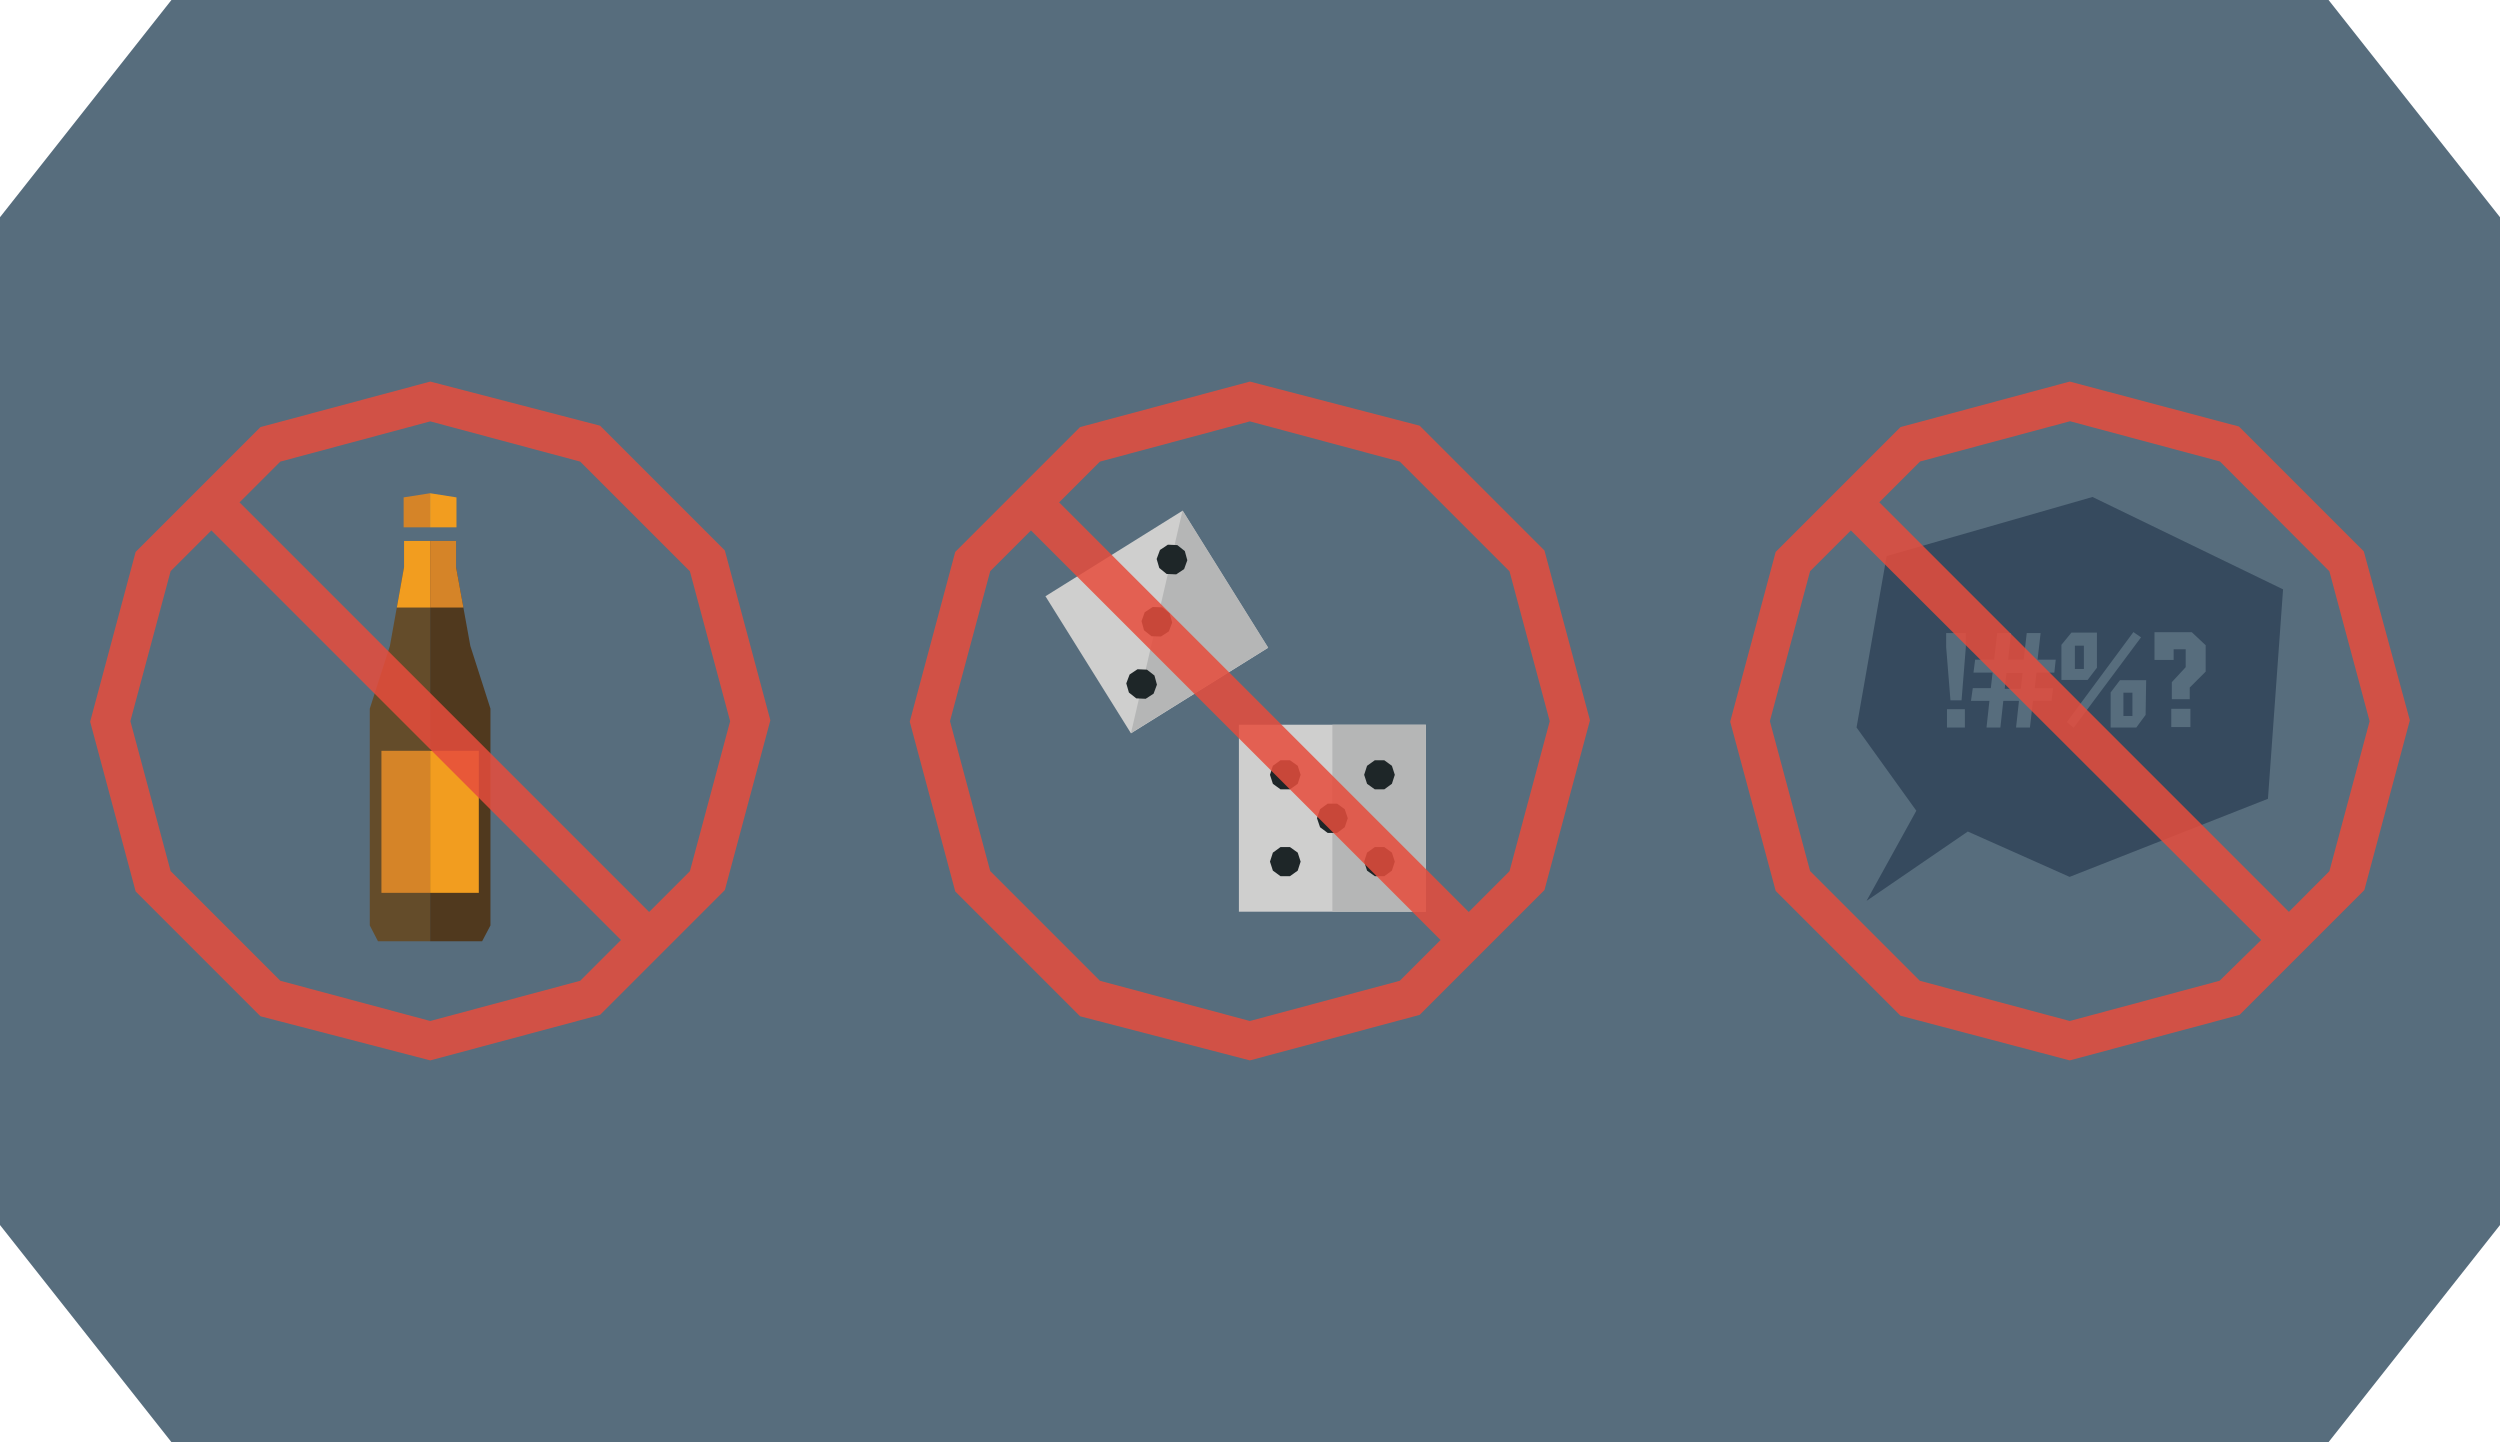 <svg id="Layer_1" data-name="Layer 1" xmlns="http://www.w3.org/2000/svg" viewBox="0 0 180.24 103.98">
  <defs>
    <style>
      .cls-1 {
        fill: #576d7d;
      }

      .cls-2 {
        fill: #644c2a;
      }

      .cls-3 {
        fill: #50391e;
      }

      .cls-4 {
        fill: #d58428;
      }

      .cls-5 {
        fill: #f29d1f;
      }

      .cls-6 {
        fill: #e64d3c;
        opacity: 0.85;
      }

      .cls-7 {
        fill: #cfcfce;
      }

      .cls-8 {
        fill: #b5b6b6;
      }

      .cls-9 {
        fill: #1e2628;
      }

      .cls-10 {
        fill: #364a5e;
      }
    </style>
  </defs>
  <title>refrain</title>
  <g>
    <polygon class="cls-1" points="167.88 0 118.37 0 61.86 0 12.36 0 0 15.66 0 51.99 0 88.32 12.36 103.97 61.86 103.97 118.37 103.97 167.88 103.97 180.24 88.32 180.24 51.99 180.24 15.66 167.88 0"/>
    <g>
      <g>
        <g>
          <g>
            <polygon class="cls-2" points="29.13 39 29.13 40.89 28.11 46.57 26.66 51.09 26.66 66.72 27.25 67.86 31.01 67.86 31.01 39 29.13 39"/>
            <polygon class="cls-2" points="34.76 67.86 35.36 66.72 34.76 67.86 34.76 67.86"/>
            <polygon class="cls-2" points="33.91 46.57 35.36 51.09 33.91 46.57 32.88 40.89 32.88 39 32.88 39 32.88 40.89 33.91 46.57"/>
            <polygon class="cls-3" points="33.91 46.57 32.88 40.89 32.88 39 31.01 39 31.01 67.86 34.76 67.86 35.36 66.72 35.36 51.09 33.91 46.57"/>
          </g>
          <g>
            <polygon class="cls-4" points="29.1 35.86 29.1 38.02 31.01 38.02 31.01 35.56 29.1 35.86"/>
            <polygon class="cls-5" points="31.01 35.56 31.01 38.02 32.91 38.02 32.91 35.86 31.01 35.56"/>
          </g>
          <g>
            <polygon class="cls-5" points="29.13 39 29.13 40.89 28.61 43.8 31.01 43.8 31.01 39 29.13 39"/>
            <polygon class="cls-4" points="32.88 40.89 32.88 39 31.01 39 31.01 43.8 33.41 43.8 32.88 40.89"/>
          </g>
          <g>
            <rect class="cls-4" x="27.5" y="54.13" width="3.51" height="10.24"/>
            <rect class="cls-5" x="31.01" y="54.13" width="3.51" height="10.24"/>
          </g>
        </g>
        <path class="cls-6" d="M226,375.06l-12.24,3.28-9,9-3.28,12.24,3.28,12.24,9,9L226,424l12.24-3.28,9-9,3.28-12.24-3.28-12.24-9-9Zm0,46.1-10.81-2.9-7.91-7.91-2.9-10.81,2.9-10.81,2.94-2.94,29.53,29.53-2.94,2.94Zm18.72-32.42,2.9,10.81-2.9,10.81-2.94,2.94-29.53-29.53,2.94-2.94,10.81-2.9,10.81,2.9Z" transform="translate(-194.98 -347.55)"/>
      </g>
      <g>
        <g>
          <g>
            <rect class="cls-7" x="89.32" y="52.25" width="13.48" height="13.48"/>
            <rect class="cls-8" x="96.06" y="52.25" width="6.74" height="13.48"/>
            <polygon class="cls-9" points="93 54.81 93.56 55.21 93.77 55.86 93.56 56.51 93 56.91 92.32 56.91 91.77 56.51 91.56 55.86 91.77 55.21 92.32 54.81 93 54.81"/>
            <polygon class="cls-9" points="96.4 57.94 96.95 58.34 97.17 58.99 96.95 59.64 96.4 60.05 95.72 60.05 95.17 59.64 94.95 58.99 95.17 58.34 95.72 57.94 96.4 57.94"/>
            <polygon class="cls-9" points="99.8 54.81 100.35 55.21 100.56 55.86 100.35 56.51 99.8 56.91 99.12 56.91 98.56 56.51 98.35 55.86 98.56 55.21 99.12 54.81 99.8 54.81"/>
            <polygon class="cls-9" points="99.8 61.07 100.35 61.47 100.56 62.12 100.35 62.77 99.8 63.17 99.12 63.17 98.56 62.77 98.35 62.12 98.56 61.47 99.12 61.07 99.8 61.07"/>
            <polygon class="cls-9" points="93 61.07 93.56 61.47 93.77 62.12 93.56 62.77 93 63.17 92.32 63.17 91.77 62.77 91.56 62.12 91.77 61.47 92.32 61.07 93 61.07"/>
          </g>
          <g>
            <rect class="cls-7" x="272.55" y="386.56" width="11.65" height="11.65" transform="translate(-360.48 -140.71) rotate(-31.96)"/>
            <polygon class="cls-8" points="81.54 52.85 85.26 36.8 91.43 46.69 81.54 52.85"/>
            <polygon class="cls-9" points="83.11 43.76 83.79 43.79 84.32 44.22 84.51 44.88 84.27 45.52 83.7 45.89 83.02 45.87 82.48 45.44 82.3 44.78 82.53 44.14 83.11 43.76"/>
            <polygon class="cls-9" points="84.2 39.27 84.88 39.3 85.42 39.73 85.6 40.39 85.37 41.03 84.8 41.41 84.11 41.38 83.58 40.95 83.39 40.3 83.63 39.65 84.2 39.27"/>
            <polygon class="cls-9" points="82.01 48.25 82.69 48.28 83.23 48.7 83.41 49.36 83.17 50.01 82.6 50.38 81.92 50.35 81.39 49.93 81.2 49.27 81.44 48.63 82.01 48.25"/>
          </g>
        </g>
        <path class="cls-6" d="M285.09,375.06l-12.24,3.28-9,9-3.28,12.24,3.28,12.24,9,9L285.09,424l12.24-3.28,9-9,3.28-12.24-3.28-12.24-9-9Zm0,46.1-10.81-2.9-7.91-7.91-2.9-10.81,2.9-10.81,2.94-2.94,29.53,29.53-2.94,2.94Zm18.72-32.42,2.9,10.81-2.9,10.81-2.94,2.94-29.53-29.53,2.94-2.94,10.81-2.9,10.81,2.9Z" transform="translate(-194.98 -347.55)"/>
      </g>
      <g>
        <g>
          <rect class="cls-10" x="153.09" y="49.94" width="0.65" height="1.68"/>
          <polygon class="cls-10" points="144.53 49.66 145.69 49.66 145.82 48.52 144.66 48.52 144.53 49.66"/>
          <rect class="cls-10" x="149.59" y="46.55" width="0.65" height="1.68"/>
          <path class="cls-10" d="M345.84,383.38,331,387.64,328.83,400l4.31,6-3.59,6.5,7.3-5,7.34,3.27,14.3-5.63,1.09-15.1ZM336.64,400h-1.29v-1.32h1.29Zm.07-5.81-.31,3.85h-.8l-.31-3.85v-1h1.42Zm6.38,1.85H341.8l-.12,1.12H343l-.11.92h-1.34l-.22,1.92h-1l.21-1.92h-1.13L339.2,400h-1l.21-1.92h-1.33l.13-.92h1.3l.13-1.12h-1.38l.12-.93h1.37l.22-1.92h1l-.21,1.92h1.12l.22-1.92h1l-.22,1.92h1.31Zm.51-2,.72-.88h1.84v2.53l-.67.88H343.6Zm.39,5.57,4.8-6.49.55.38-4.86,6.52Zm5.68-.52L349,400h-1.85v-2.53l.67-.88h1.89Zm3.23.88h-1.38v-1.32h1.38Zm1.1-4-1.15,1.15v.84h-1.29v-1.23l1-1.08v-1.29h-.87v.77h-1.38v-2H353l1,.94Z" transform="translate(-194.98 -347.55)"/>
        </g>
        <path class="cls-6" d="M344.2,375.06,332,378.34l-9,9-3.28,12.24L323,411.78l9,9L344.2,424l12.24-3.28,9-9,3.28-12.24L365.4,387.3l-9-9Zm0,46.1-10.81-2.9-7.91-7.91-2.9-10.81,2.9-10.81,2.94-2.94L358,415.32,355,418.26Zm18.72-32.42,2.9,10.81-2.9,10.81L360,413.29l-29.53-29.53,2.94-2.94,10.81-2.9,10.81,2.9Z" transform="translate(-194.98 -347.55)"/>
      </g>
    </g>
  </g>
</svg>
